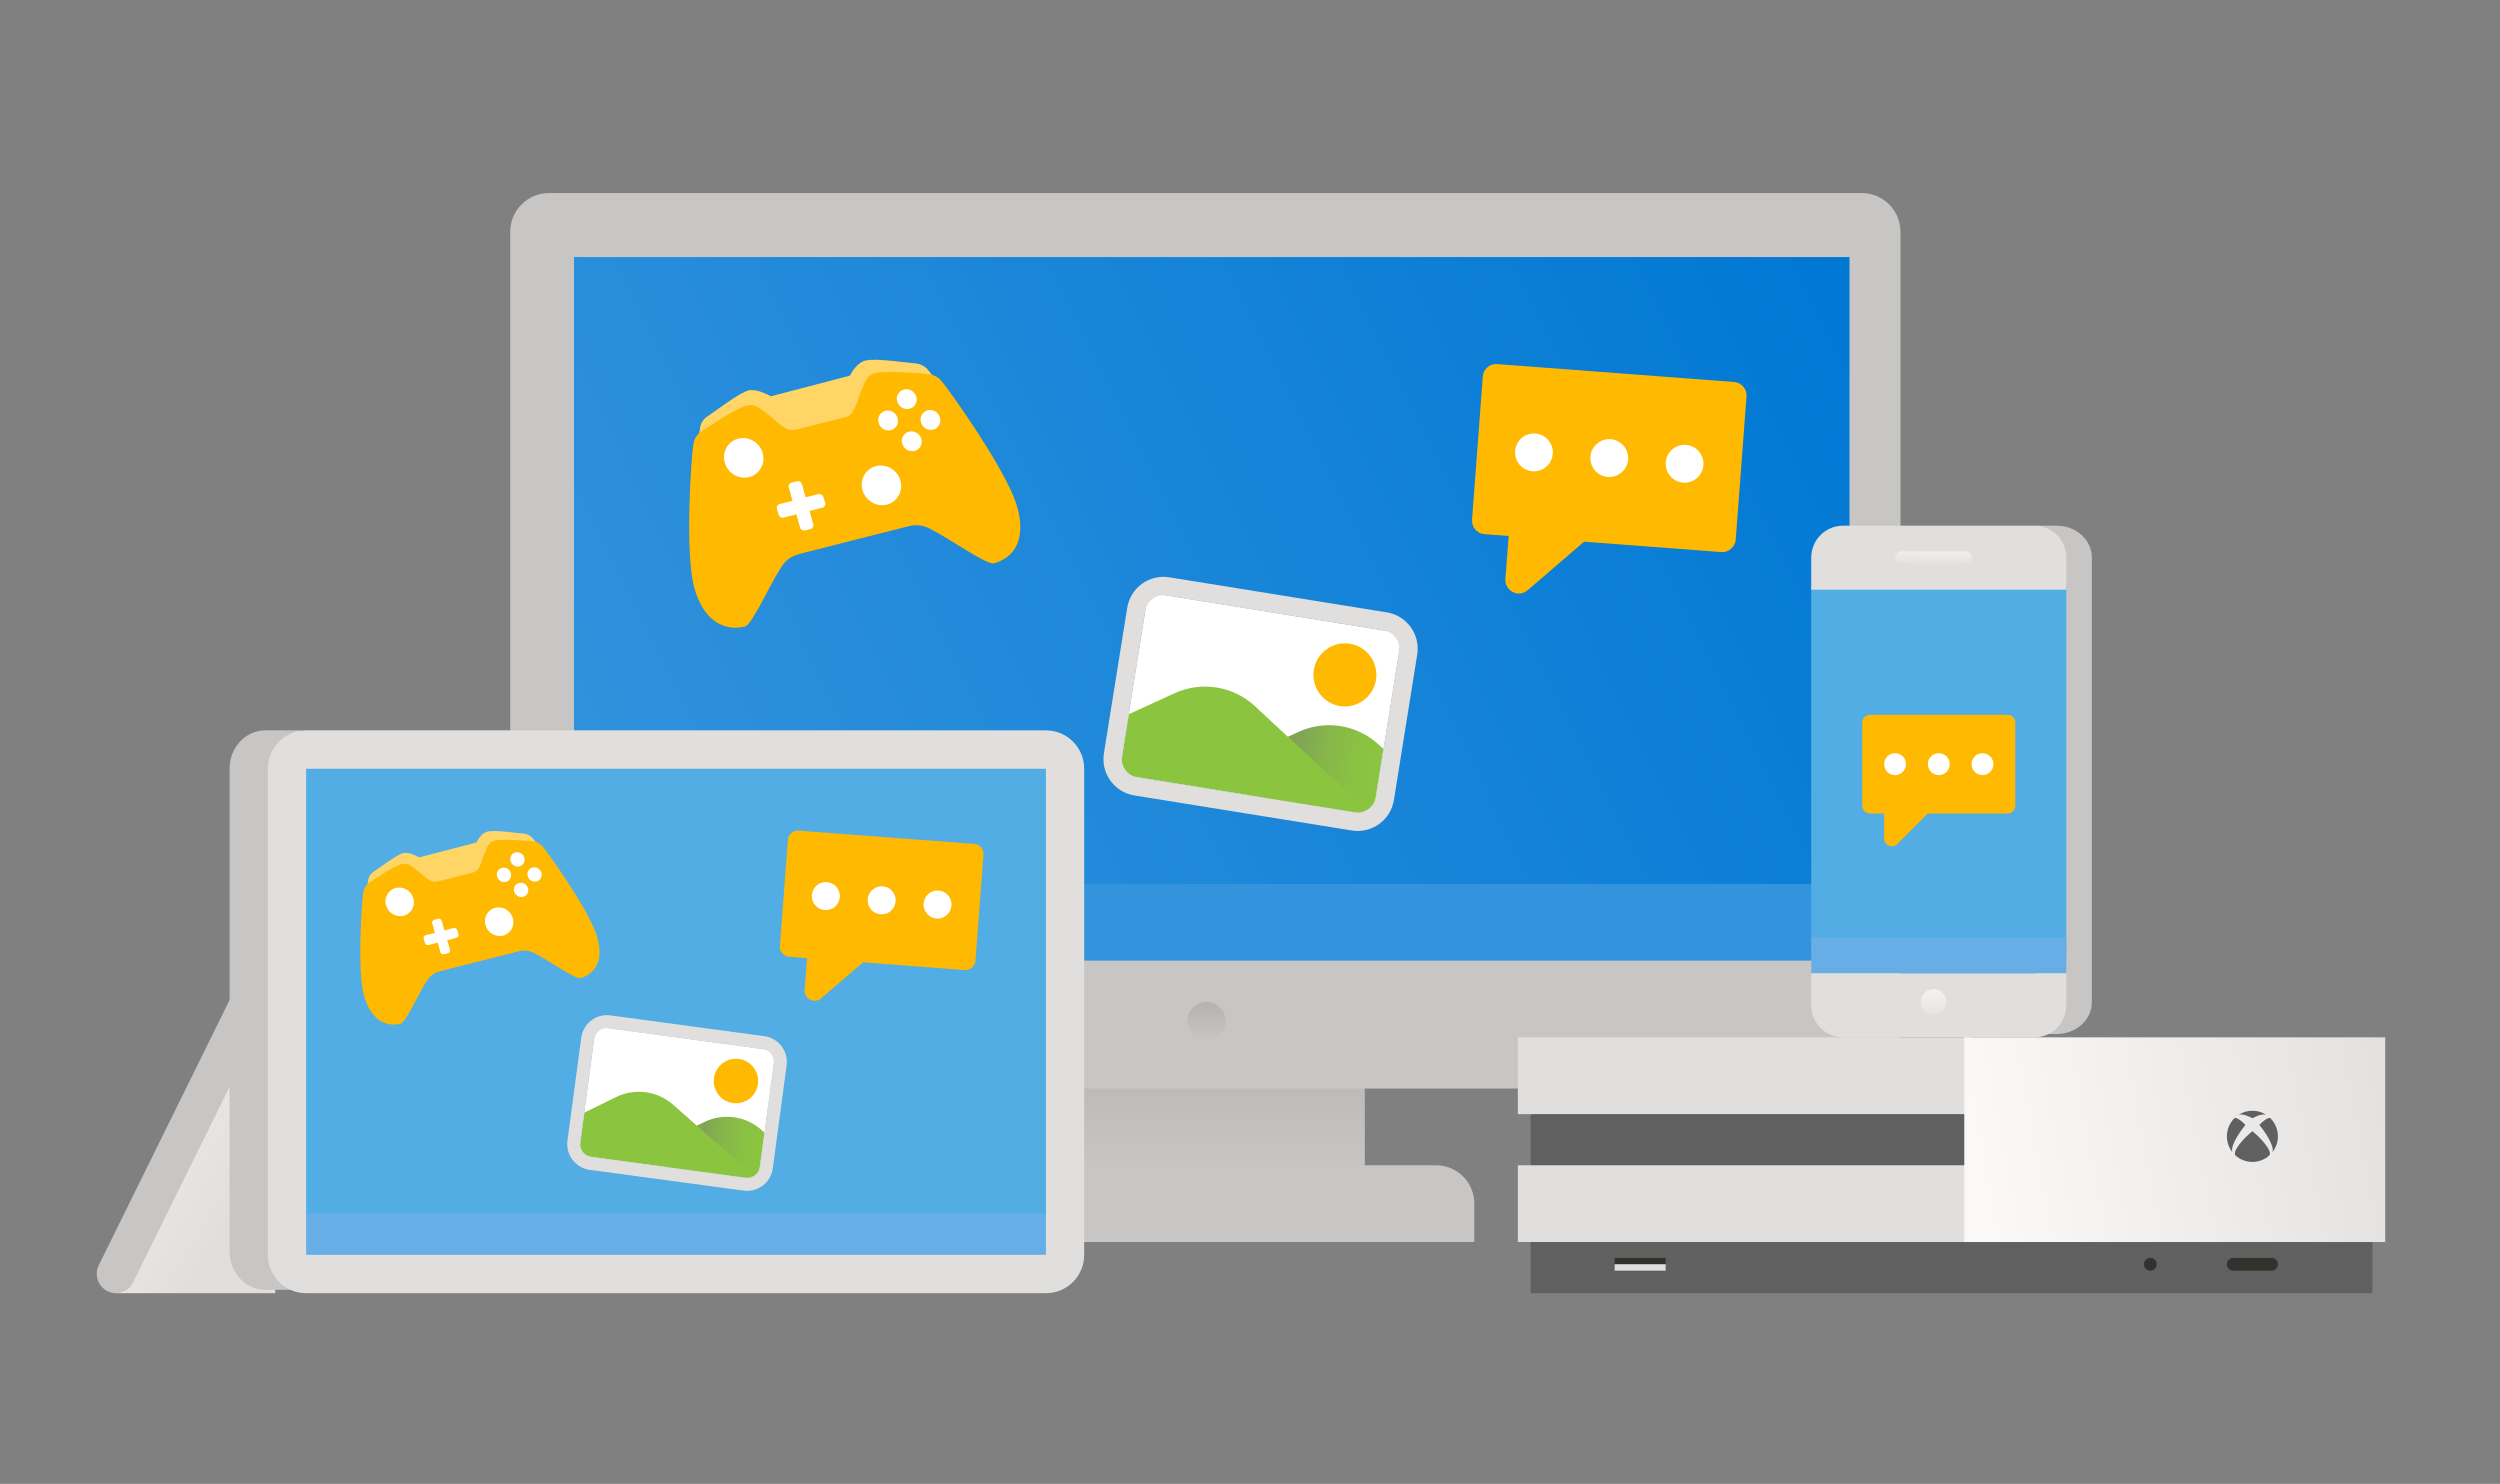 <svg width="310" height="184" viewBox="0 0 310 184" fill="none" xmlns="http://www.w3.org/2000/svg">
<rect x="0" y="0" width="310" height="184" fill="#808080" stroke="none"/>
<path d="M169.235 130.991H130.622V147.646H169.235V130.991Z" fill="url(#paint0_linear)"/>
<path d="M63.265 130.148C63.265 132.816 65.407 134.975 68.055 134.975H230.874C233.522 134.975 235.663 132.816 235.663 130.148V28.769C235.663 26.101 233.522 23.942 230.874 23.942H68.055C65.407 23.942 63.265 26.101 63.265 28.769V130.148Z" fill="#C8C6C4"/>
<path d="M229.337 31.873H71.174V110.779L150.255 113.146L229.337 110.779V31.873Z" fill="url(#paint1_linear)"/>
<path d="M149.602 129.008C150.912 129.008 151.974 127.943 151.974 126.628C151.974 125.314 150.912 124.249 149.602 124.249C148.292 124.249 147.229 125.314 147.229 126.628C147.229 127.943 148.292 129.008 149.602 129.008Z" fill="url(#paint2_linear)"/>
<path d="M182.816 149.253C182.816 146.623 180.694 144.494 178.071 144.494H121.133C118.51 144.494 116.388 146.623 116.388 149.253V154.011H182.816V149.253Z" fill="#C8C6C4"/>
<path d="M228.684 109.597H70.52V119.115H228.684V109.597Z" fill="#3393DD"/>
<path d="M252.408 65.184H255.026C257.436 65.184 259.388 66.946 259.388 69.124V73.064V116.396V120.336V124.276C259.388 126.454 257.438 128.216 255.026 128.216H252.408" fill="#C8C6C4"/>
<path d="M256.224 118.697H239.617H224.592V72.697L239.617 71.111L256.224 72.697V118.697Z" fill="#53ADE5"/>
<path d="M252.27 65.184C254.456 65.184 256.224 66.957 256.224 69.149V73.115H224.592V69.149C224.592 66.957 226.36 65.184 228.546 65.184H252.27Z" fill="#E1DFDD"/>
<path d="M235.801 68.356C235.364 68.356 235.01 68.711 235.01 69.149C235.01 69.587 235.364 69.942 235.801 69.942H243.709C244.146 69.942 244.5 69.587 244.5 69.149C244.5 68.711 244.146 68.356 243.709 68.356H235.801Z" fill="url(#paint3_linear)"/>
<path d="M256.224 116.264H224.592V120.701H256.224V116.264Z" fill="#66AEE5"/>
<path d="M252.27 128.632C254.456 128.632 256.224 126.858 256.224 124.666V120.701H224.592V124.666C224.592 126.858 226.36 128.632 228.546 128.632H252.27Z" fill="#E1DFDD"/>
<path d="M239.755 125.835C240.628 125.835 241.337 125.125 241.337 124.249C241.337 123.373 240.628 122.663 239.755 122.663C238.881 122.663 238.173 123.373 238.173 124.249C238.173 125.125 238.881 125.835 239.755 125.835Z" fill="url(#paint4_linear)"/>
<path d="M188.214 154.011H244.373L245.153 141.322L244.373 128.632H188.214V138.149H189.774L190.554 141.322L189.774 144.494H188.214V154.011Z" fill="#E1DFDD"/>
<path d="M244.5 138.149H189.796V144.494H244.5V138.149Z" fill="#606060"/>
<path d="M294.184 154.011H189.796V160.356H294.184V154.011Z" fill="#606060"/>
<path d="M295.765 128.632H243.572V154.011H295.765V128.632Z" fill="url(#paint5_linear)"/>
<path d="M276.923 157.561C276.487 157.561 276.133 157.206 276.133 156.768C276.133 156.33 276.487 155.975 276.923 155.975H281.668C282.105 155.975 282.459 156.33 282.459 156.768C282.459 157.206 282.105 157.561 281.668 157.561H276.923Z" fill="#33312D"/>
<path d="M266.643 157.561C267.08 157.561 267.434 157.206 267.434 156.768C267.434 156.33 267.08 155.975 266.643 155.975C266.206 155.975 265.852 156.33 265.852 156.768C265.852 157.206 266.206 157.561 266.643 157.561Z" fill="#33312D"/>
<path d="M206.541 155.975H200.214V156.768H206.541V155.975Z" fill="#33312D"/>
<path d="M206.541 156.768H200.214V157.561H206.541V156.768Z" fill="#E1DFDD"/>
<path d="M278.429 139.496C278.431 139.494 278.434 139.489 278.434 139.486C278.434 139.482 278.432 139.478 278.429 139.475C277.392 138.441 277.091 138.636 277.077 138.647C276.496 139.221 276.136 140.021 276.136 140.904C276.136 141.626 276.376 142.294 276.783 142.827C276.787 142.832 276.794 142.835 276.8 142.832C276.805 142.828 276.806 142.822 276.803 142.816C276.56 142.069 277.792 140.256 278.429 139.496Z" fill="#606060"/>
<path d="M277.075 138.647L277.077 138.646L277.075 138.647Z" fill="#606060"/>
<path d="M281.518 138.647L281.516 138.646L281.518 138.647Z" fill="#606060"/>
<path d="M281.518 138.649C281.518 138.647 281.518 138.647 281.518 138.649C281.504 138.638 281.206 138.438 280.166 139.475C280.162 139.478 280.161 139.481 280.161 139.486C280.161 139.489 280.162 139.493 280.166 139.496C280.803 140.256 282.034 142.07 281.793 142.819C281.792 142.825 281.792 142.832 281.796 142.835C281.803 142.838 281.809 142.835 281.814 142.83C282.219 142.297 282.461 141.629 282.461 140.907C282.459 140.021 282.1 139.223 281.518 138.649Z" fill="#606060"/>
<path d="M277.654 138.22C278.195 138.081 279.057 138.535 279.289 138.668C279.293 138.669 279.294 138.671 279.296 138.671C279.297 138.671 279.301 138.669 279.302 138.668C279.391 138.615 280.321 138.084 280.933 138.217C280.939 138.219 280.945 138.219 280.949 138.213C280.952 138.206 280.949 138.201 280.944 138.197C280.46 137.908 279.935 137.734 279.296 137.734C278.658 137.734 278.127 137.908 277.643 138.201C277.638 138.205 277.635 138.211 277.638 138.217C277.641 138.222 277.648 138.224 277.654 138.22Z" fill="#606060"/>
<path d="M279.307 140.283C279.304 140.279 279.301 140.278 279.296 140.278C279.293 140.278 279.288 140.281 279.285 140.283C278.339 141.004 276.719 142.789 277.213 143.293C277.77 143.782 278.497 144.078 279.296 144.078C280.095 144.078 280.822 143.782 281.377 143.293C281.874 142.789 280.253 141.004 279.307 140.283Z" fill="#606060"/>
<path d="M249.898 89.595V99.906C249.898 100.164 249.8 100.385 249.64 100.558C249.469 100.754 249.212 100.876 248.93 100.876H239.054L235.268 104.661C235.084 104.845 234.839 104.943 234.594 104.943C234.067 104.943 233.626 104.514 233.626 103.985V100.876H231.886C231.347 100.876 230.918 100.447 230.918 99.906V89.595C230.918 89.067 231.347 88.637 231.886 88.637H248.93C249.469 88.637 249.898 89.067 249.898 89.595Z" fill="#FFB900"/>
<path d="M234.988 96.115C235.737 96.115 236.343 95.506 236.343 94.755C236.343 94.004 235.737 93.396 234.988 93.396C234.239 93.396 233.633 94.004 233.633 94.755C233.633 95.506 234.239 96.115 234.988 96.115Z" fill="white"/>
<path d="M240.408 96.115C241.157 96.115 241.764 95.506 241.764 94.755C241.764 94.004 241.157 93.396 240.408 93.396C239.66 93.396 239.053 94.004 239.053 94.755C239.053 95.506 239.66 96.115 240.408 96.115Z" fill="white"/>
<path d="M245.829 96.115C246.577 96.115 247.184 95.506 247.184 94.755C247.184 94.004 246.577 93.396 245.829 93.396C245.08 93.396 244.473 94.004 244.473 94.755C244.473 95.506 245.08 96.115 245.829 96.115Z" fill="white"/>
<path d="M216.567 49.147L215.232 66.909C215.199 67.353 215.001 67.722 214.703 67.998C214.382 68.313 213.924 68.492 213.438 68.456L196.425 67.169L189.412 73.197C189.072 73.491 188.637 73.629 188.214 73.597C187.306 73.529 186.603 72.729 186.671 71.819L187.074 66.462L184.077 66.235C183.148 66.165 182.465 65.368 182.535 64.436L183.87 46.674C183.938 45.764 184.733 45.078 185.662 45.148L215.025 47.367C215.951 47.44 216.635 48.238 216.567 49.147Z" fill="#FFB900"/>
<path d="M190.21 58.444C191.503 58.444 192.551 57.393 192.551 56.096C192.551 54.8 191.503 53.749 190.21 53.749C188.918 53.749 187.87 54.8 187.87 56.096C187.87 57.393 188.918 58.444 190.21 58.444Z" fill="white"/>
<path d="M199.548 59.15C200.841 59.15 201.889 58.099 201.889 56.802C201.889 55.505 200.841 54.455 199.548 54.455C198.256 54.455 197.208 55.505 197.208 56.802C197.208 58.099 198.256 59.15 199.548 59.15Z" fill="white"/>
<path d="M208.888 59.855C210.181 59.855 211.229 58.804 211.229 57.508C211.229 56.211 210.181 55.16 208.888 55.16C207.595 55.16 206.547 56.211 206.547 57.508C206.547 58.804 207.595 59.855 208.888 59.855Z" fill="white"/>
<path d="M95.589 49.141C94.422 48.508 93.475 48.264 92.834 48.409C91.602 48.73 88.649 51.039 87.608 51.707C87.147 52.048 86.851 52.57 86.794 53.143C86.574 54.313 85.696 65.201 86.805 69.049C88.247 74.155 91.766 73.51 92.545 73.305C93.302 73.113 95.553 68.372 96.496 67.001C97.408 65.445 98.314 65.304 99.202 65.085C99.904 64.9 100.964 64.63 104.976 63.61C108.989 62.592 110.049 62.322 110.751 62.135C111.638 61.918 112.516 61.589 114.101 62.512C115.635 63.263 120.122 66.292 120.88 66.099C121.637 65.907 125.041 64.808 123.565 59.697C122.479 55.836 115.935 46.833 115.116 45.917C114.751 45.454 114.221 45.151 113.639 45.074C112.374 44.975 108.601 44.398 107.357 44.698C106.737 44.831 106.009 45.388 105.391 46.579L95.589 49.141Z" fill="#FFD566"/>
<path d="M116.826 47.351C116.434 46.831 115.856 46.485 115.213 46.387C113.844 46.267 109.822 45.937 108.48 46.271C107.323 46.573 107.221 47.61 106.572 49.025C105.911 51.068 105.65 51.529 104.665 51.779C104.363 51.855 102.999 52.202 101.732 52.514C100.465 52.829 99.104 53.174 98.8 53.251C97.837 53.489 97.354 53.238 95.709 51.764C94.411 50.833 93.754 49.989 92.619 50.278C91.278 50.611 87.969 52.824 86.86 53.565C86.362 53.955 86.043 54.532 85.975 55.163C85.726 56.471 84.88 68.603 86.103 72.907C87.719 78.605 91.553 77.905 92.386 77.694C93.22 77.483 95.638 72.223 96.652 70.689C97.636 68.97 98.631 68.829 99.581 68.572C100.359 68.365 101.495 68.078 105.865 66.976C110.235 65.875 111.391 65.572 112.15 65.382C113.114 65.144 114.053 64.778 115.807 65.828C117.484 66.662 122.388 70.071 123.222 69.86C124.055 69.649 127.749 68.451 126.099 62.746C124.892 58.466 117.711 48.371 116.826 47.351Z" fill="#FFB900"/>
<path d="M101.487 61.267L99.898 61.67L99.447 60.047C99.369 59.782 99.102 59.621 98.832 59.678L98.15 59.851C97.895 59.914 97.739 60.173 97.802 60.43C97.807 60.446 97.811 60.461 97.816 60.477L98.267 62.1L96.677 62.503C96.423 62.566 96.266 62.825 96.329 63.082C96.334 63.098 96.339 63.114 96.344 63.129L96.551 63.821C96.628 64.086 96.896 64.248 97.166 64.191L98.756 63.788L99.207 65.41C99.284 65.675 99.551 65.837 99.822 65.78L100.503 65.607C100.758 65.544 100.915 65.285 100.851 65.028C100.847 65.012 100.842 64.996 100.837 64.981L100.386 63.358L101.976 62.955C102.231 62.892 102.387 62.633 102.324 62.376C102.319 62.36 102.314 62.344 102.31 62.328L102.102 61.638C102.027 61.37 101.758 61.209 101.487 61.267Z" fill="white"/>
<path d="M109.979 62.574C108.655 62.884 107.323 62.092 106.956 60.78C106.577 59.529 107.281 58.204 108.529 57.824C108.56 57.814 108.593 57.804 108.625 57.797C109.95 57.476 111.29 58.271 111.647 59.591C112.024 60.85 111.311 62.176 110.056 62.554C110.031 62.56 110.004 62.568 109.979 62.574Z" fill="white"/>
<path d="M113.003 50.609C112.377 50.889 111.643 50.622 111.341 50.007C111.032 49.428 111.249 48.706 111.828 48.397C111.842 48.389 111.856 48.381 111.872 48.375C112.498 48.095 113.232 48.362 113.534 48.977C113.843 49.556 113.626 50.278 113.047 50.587C113.033 50.595 113.019 50.603 113.003 50.609Z" fill="white"/>
<path d="M110.468 53.344C109.8 53.5 109.13 53.1 108.949 52.437C108.755 51.809 109.104 51.142 109.731 50.947C109.746 50.943 109.762 50.938 109.778 50.933C110.446 50.778 111.116 51.177 111.296 51.84C111.493 52.464 111.149 53.128 110.528 53.327C110.507 53.333 110.488 53.339 110.468 53.344Z" fill="white"/>
<path d="M113.623 55.838C112.997 56.117 112.264 55.85 111.962 55.233C111.654 54.654 111.871 53.933 112.449 53.623C112.464 53.615 112.478 53.607 112.494 53.601C113.12 53.322 113.854 53.588 114.156 54.204C114.469 54.772 114.265 55.486 113.699 55.8C113.674 55.812 113.648 55.825 113.623 55.838Z" fill="white"/>
<path d="M115.722 53.281C115.054 53.436 114.384 53.036 114.203 52.373C114.009 51.745 114.358 51.079 114.985 50.884C115.001 50.879 115.016 50.874 115.032 50.87C115.7 50.714 116.37 51.114 116.551 51.777C116.745 52.405 116.396 53.071 115.769 53.266C115.753 53.271 115.738 53.276 115.722 53.281Z" fill="white"/>
<path d="M92.9 59.167C91.577 59.476 90.245 58.685 89.878 57.373C89.498 56.122 90.202 54.797 91.45 54.415C91.482 54.405 91.515 54.396 91.547 54.388C92.874 54.068 94.213 54.862 94.571 56.182C94.947 57.441 94.234 58.767 92.98 59.145C92.953 59.153 92.927 59.161 92.9 59.167Z" fill="white"/>
<path d="M34.144 160.356H14.372L15.165 157.15L32.563 121.887L34.144 160.356Z" fill="url(#paint6_linear)"/>
<path d="M14.372 160.356C14.015 160.356 13.654 160.275 13.313 160.102C12.141 159.507 11.666 158.064 12.251 156.876L29.649 121.613C30.236 120.426 31.661 119.947 32.833 120.537C34.005 121.132 34.48 122.576 33.894 123.764L16.496 159.027C16.081 159.869 15.242 160.356 14.372 160.356Z" fill="#C8C6C4"/>
<path d="M28.47 155.209C28.47 157.823 30.447 159.939 32.889 159.939H37.308V90.563H32.889C30.447 90.563 28.47 92.679 28.47 95.293V155.209Z" fill="#C8C6C4"/>
<path d="M33.214 95.322C33.214 92.692 35.337 90.563 37.959 90.563H129.694C132.316 90.563 134.439 92.692 134.439 95.322V155.597C134.439 158.227 132.316 160.356 129.694 160.356H37.959C35.337 160.356 33.214 158.227 33.214 155.597V95.322Z" fill="#E1DFDD"/>
<path d="M129.694 150.839L83.827 152.425L37.959 150.839V95.322H129.694V150.839Z" fill="#53ADE5"/>
<path d="M129.694 150.422H37.959V155.597H129.694V150.422Z" fill="#66AEE5"/>
<path d="M94.02 146.256L71.741 143.249L73.883 127.29L96.162 130.297L94.02 146.256Z" fill="url(#paint7_linear)"/>
<path d="M73.89 127.292L71.748 143.252L94.026 146.26L96.168 130.3L73.89 127.292Z" fill="white"/>
<path d="M94.8 140.446L94.392 140.086C92.445 138.368 89.659 137.992 87.33 139.133L83.374 141.069L82.881 144.751L94.02 146.255L94.8 140.446Z" fill="url(#paint8_linear)"/>
<path d="M91.26 136.806C92.78 136.806 94.012 135.57 94.012 134.046C94.012 132.521 92.78 131.286 91.26 131.286C89.74 131.286 88.508 132.521 88.508 134.046C88.508 135.57 89.74 136.806 91.26 136.806Z" fill="#FFB900"/>
<path d="M86.772 139.903L83.467 136.986C81.52 135.269 78.735 134.893 76.405 136.033L72.45 137.97L71.741 143.249L94.019 146.255L86.772 139.903Z" fill="#8BC53F"/>
<path d="M94.569 130.082C95.447 130.201 96.064 131.013 95.947 131.892L94.234 144.659C94.115 145.539 93.305 146.158 92.429 146.04L73.334 143.463C72.456 143.344 71.839 142.532 71.956 141.653L73.669 128.886C73.788 128.005 74.598 127.387 75.474 127.504L94.569 130.082ZM94.784 128.486L75.689 125.908C73.932 125.67 72.315 126.908 72.078 128.67L70.365 141.437C70.128 143.2 71.362 144.821 73.119 145.059L92.214 147.636C93.971 147.874 95.588 146.637 95.825 144.875L97.538 132.107C97.775 130.345 96.541 128.724 94.784 128.486Z" fill="#E1DFDD"/>
<path d="M170.237 101.091L138.772 96.019L142.385 73.478L173.85 78.549L170.237 101.091Z" fill="url(#paint9_linear)"/>
<path d="M142.387 73.487L138.775 96.025L170.238 101.098L173.851 78.559L142.387 73.487Z" fill="white"/>
<path d="M171.554 92.883L170.989 92.359C168.292 89.852 164.359 89.219 161.015 90.752L155.339 93.353L154.505 98.554L170.238 101.089L171.554 92.883Z" fill="url(#paint10_linear)"/>
<path d="M166.769 87.598C168.924 87.598 170.671 85.846 170.671 83.685C170.671 81.524 168.924 79.772 166.769 79.772C164.614 79.772 162.867 81.524 162.867 83.685C162.867 85.846 164.614 87.598 166.769 87.598Z" fill="#FFB900"/>
<path d="M160.194 91.824L155.617 87.57C152.92 85.064 148.987 84.431 145.643 85.963L139.967 88.564L138.772 96.019L170.237 101.091L160.194 91.824Z" fill="#8BC53F"/>
<path d="M171.602 78.187C172.842 78.387 173.689 79.561 173.489 80.803L170.6 98.835C170.4 100.079 169.23 100.927 167.992 100.727L141.022 96.381C139.782 96.181 138.935 95.007 139.135 93.765L142.024 75.733C142.224 74.49 143.394 73.641 144.632 73.841L171.602 78.187ZM171.963 75.933L144.993 71.587C142.51 71.187 140.174 72.881 139.775 75.37L136.886 93.402C136.487 95.893 138.176 98.235 140.658 98.635L167.628 102.981C170.111 103.381 172.447 101.687 172.846 99.198L175.735 81.166C176.134 78.676 174.446 76.333 171.963 75.933Z" fill="#E1DFDD"/>
<path d="M51.993 106.315C51.15 105.859 50.465 105.683 50.003 105.787C49.113 106.019 46.981 107.688 46.228 108.17C45.894 108.416 45.681 108.793 45.639 109.206C45.48 110.051 44.847 117.915 45.647 120.694C46.69 124.382 49.231 123.916 49.793 123.769C50.34 123.629 51.966 120.206 52.646 119.216C53.306 118.091 53.96 117.99 54.601 117.833C55.109 117.698 55.874 117.505 58.772 116.769C61.669 116.033 62.436 115.837 62.943 115.704C63.583 115.547 64.217 115.309 65.362 115.977C66.471 116.518 69.712 118.707 70.259 118.567C70.806 118.428 73.264 117.635 72.198 113.944C71.412 111.155 66.686 104.652 66.095 103.99C65.831 103.655 65.448 103.437 65.027 103.381C64.113 103.31 61.388 102.892 60.489 103.11C60.042 103.207 59.515 103.608 59.069 104.469L51.993 106.315Z" fill="#FFD566"/>
<path d="M67.332 105.024C67.049 104.648 66.631 104.399 66.166 104.328C65.177 104.241 62.272 104.003 61.304 104.244C60.469 104.461 60.395 105.21 59.926 106.233C59.449 107.708 59.261 108.043 58.549 108.222C58.331 108.278 57.345 108.528 56.431 108.753C55.517 108.98 54.532 109.229 54.313 109.285C53.617 109.456 53.269 109.275 52.081 108.213C51.144 107.54 50.671 106.931 49.85 107.14C48.88 107.38 46.49 108.979 45.69 109.515C45.33 109.797 45.099 110.213 45.051 110.67C44.871 111.613 44.26 120.377 45.145 123.486C46.312 127.602 49.081 127.096 49.684 126.944C50.285 126.792 52.032 122.993 52.765 121.884C53.477 120.642 54.195 120.541 54.881 120.355C55.443 120.206 56.263 119.998 59.42 119.202C62.577 118.406 63.411 118.188 63.96 118.05C64.656 117.879 65.334 117.614 66.601 118.372C67.812 118.975 71.355 121.437 71.956 121.285C72.557 121.132 75.225 120.268 74.035 116.147C73.158 113.051 67.972 105.76 67.332 105.024Z" fill="#FFB900"/>
<path d="M56.252 115.075L55.104 115.366L54.778 114.194C54.723 114.002 54.528 113.886 54.334 113.928L53.842 114.053C53.657 114.099 53.545 114.286 53.59 114.472C53.594 114.483 53.597 114.494 53.602 114.507L53.927 115.679L52.779 115.968C52.594 116.014 52.482 116.201 52.528 116.386C52.531 116.397 52.534 116.409 52.539 116.421L52.687 116.921C52.743 117.113 52.937 117.229 53.132 117.187L54.28 116.895L54.606 118.068C54.661 118.26 54.856 118.375 55.05 118.334L55.542 118.209C55.727 118.163 55.84 117.976 55.794 117.79C55.791 117.779 55.787 117.768 55.783 117.755L55.457 116.583L56.605 116.291C56.79 116.245 56.902 116.058 56.856 115.872C56.853 115.861 56.85 115.85 56.845 115.837L56.697 115.338C56.641 115.149 56.449 115.033 56.252 115.075Z" fill="white"/>
<path d="M62.386 116.02C61.429 116.244 60.467 115.673 60.202 114.724C59.926 113.82 60.436 112.863 61.337 112.587C61.361 112.581 61.385 112.573 61.407 112.568C62.364 112.337 63.332 112.911 63.591 113.864C63.863 114.773 63.347 115.731 62.441 116.004C62.424 116.009 62.405 116.014 62.386 116.02Z" fill="white"/>
<path d="M64.572 107.377C64.119 107.578 63.59 107.386 63.371 106.94C63.148 106.522 63.305 106.001 63.722 105.778C63.733 105.771 63.743 105.767 63.754 105.762C64.206 105.56 64.736 105.752 64.954 106.198C65.177 106.617 65.021 107.137 64.603 107.361C64.592 107.366 64.581 107.372 64.572 107.377Z" fill="white"/>
<path d="M62.74 109.353C62.258 109.466 61.774 109.175 61.644 108.698C61.503 108.244 61.757 107.764 62.209 107.623C62.22 107.619 62.231 107.616 62.244 107.613C62.726 107.5 63.21 107.791 63.34 108.268C63.482 108.719 63.234 109.199 62.785 109.34C62.769 109.345 62.755 109.348 62.74 109.353Z" fill="white"/>
<path d="M65.019 111.153C64.567 111.355 64.037 111.161 63.821 110.717C63.597 110.298 63.754 109.778 64.172 109.555C64.183 109.548 64.192 109.543 64.203 109.539C64.656 109.337 65.185 109.529 65.404 109.975C65.63 110.384 65.483 110.901 65.073 111.128C65.056 111.134 65.037 111.144 65.019 111.153Z" fill="white"/>
<path d="M66.534 109.305C66.052 109.418 65.568 109.129 65.438 108.65C65.298 108.197 65.551 107.716 66.003 107.575C66.014 107.572 66.025 107.569 66.038 107.565C66.52 107.453 67.004 107.743 67.134 108.221C67.275 108.674 67.022 109.155 66.569 109.296C66.557 109.299 66.546 109.302 66.534 109.305Z" fill="white"/>
<path d="M50.051 113.558C49.094 113.782 48.132 113.211 47.866 112.262C47.591 111.358 48.1 110.402 49.002 110.126C49.026 110.119 49.05 110.111 49.072 110.107C50.029 109.875 50.996 110.449 51.256 111.402C51.528 112.311 51.012 113.269 50.106 113.542C50.089 113.547 50.07 113.553 50.051 113.558Z" fill="white"/>
<path d="M121.947 105.963L120.957 119.135C120.932 119.465 120.786 119.738 120.566 119.943C120.327 120.177 119.987 120.309 119.628 120.282L107.012 119.329L101.811 123.799C101.558 124.016 101.236 124.119 100.922 124.095C100.249 124.045 99.727 123.453 99.777 122.777L100.076 118.805L97.854 118.637C97.166 118.585 96.658 117.995 96.71 117.303L97.701 104.131C97.751 103.456 98.341 102.948 99.029 103L120.805 104.647C121.491 104.696 121.999 105.288 121.947 105.963Z" fill="#FFB900"/>
<path d="M102.403 112.857C103.362 112.857 104.139 112.077 104.139 111.115C104.139 110.153 103.362 109.374 102.403 109.374C101.444 109.374 100.666 110.153 100.666 111.115C100.666 112.077 101.444 112.857 102.403 112.857Z" fill="white"/>
<path d="M109.327 113.38C110.286 113.38 111.064 112.601 111.064 111.639C111.064 110.677 110.286 109.897 109.327 109.897C108.368 109.897 107.591 110.677 107.591 111.639C107.591 112.601 108.368 113.38 109.327 113.38Z" fill="white"/>
<path d="M116.253 113.904C117.212 113.904 117.99 113.124 117.99 112.162C117.99 111.2 117.212 110.421 116.253 110.421C115.294 110.421 114.517 111.2 114.517 112.162C114.517 113.124 115.294 113.904 116.253 113.904Z" fill="white"/>
<defs>
<linearGradient id="paint0_linear" x1="149.929" y1="124.49" x2="149.929" y2="145.27" gradientUnits="userSpaceOnUse">
<stop stop-color="#B3AFAB"/>
<stop offset="1" stop-color="#C8C6C4"/>
</linearGradient>
<linearGradient id="paint1_linear" x1="71.149" y1="110.729" x2="228.229" y2="32.937" gradientUnits="userSpaceOnUse">
<stop stop-color="#3393DD"/>
<stop offset="1" stop-color="#0078D4"/>
</linearGradient>
<linearGradient id="paint2_linear" x1="149.675" y1="123.462" x2="149.543" y2="129.224" gradientUnits="userSpaceOnUse">
<stop stop-color="#B3AFAB"/>
<stop offset="1" stop-color="#C8C6C4"/>
</linearGradient>
<linearGradient id="paint3_linear" x1="239.74" y1="70.192" x2="239.784" y2="67.269" gradientUnits="userSpaceOnUse">
<stop stop-color="#E1DFDD"/>
<stop offset="1" stop-color="#FAF9F8"/>
</linearGradient>
<linearGradient id="paint4_linear" x1="239.787" y1="126.641" x2="239.721" y2="121.598" gradientUnits="userSpaceOnUse">
<stop stop-color="#E1DFDD"/>
<stop offset="1" stop-color="#FAF9F8"/>
</linearGradient>
<linearGradient id="paint5_linear" x1="301.882" y1="135.045" x2="245.637" y2="145.94" gradientUnits="userSpaceOnUse">
<stop stop-color="#E1DFDD"/>
<stop offset="1" stop-color="#FAF9F8"/>
</linearGradient>
<linearGradient id="paint6_linear" x1="43.712" y1="153.535" x2="9.723" y2="132.813" gradientUnits="userSpaceOnUse">
<stop offset="0.359" stop-color="#E1DFDD"/>
<stop offset="0.64" stop-color="#E9E7E6"/>
<stop offset="1" stop-color="#FAF9F8"/>
</linearGradient>
<linearGradient id="paint7_linear" x1="71.829" y1="132.112" x2="95.728" y2="141.528" gradientUnits="userSpaceOnUse">
<stop stop-color="#E1DFDD"/>
<stop offset="0.396" stop-color="#DDDBD9"/>
<stop offset="0.825" stop-color="#D0CECC"/>
<stop offset="1" stop-color="#C8C6C4"/>
</linearGradient>
<linearGradient id="paint8_linear" x1="83.487" y1="140.895" x2="94.627" y2="142.391" gradientUnits="userSpaceOnUse">
<stop offset="0.338" stop-color="#82A555"/>
<stop offset="0.522" stop-color="#86B44B"/>
<stop offset="0.77" stop-color="#8AC142"/>
<stop offset="1" stop-color="#8BC53F"/>
</linearGradient>
<linearGradient id="paint9_linear" x1="139.496" y1="80.155" x2="173.028" y2="94.368" gradientUnits="userSpaceOnUse">
<stop stop-color="#E1DFDD"/>
<stop offset="0.396" stop-color="#DDDBD9"/>
<stop offset="0.825" stop-color="#D0CECC"/>
<stop offset="1" stop-color="#C8C6C4"/>
</linearGradient>
<linearGradient id="paint10_linear" x1="155.58" y1="93.556" x2="171.314" y2="96.078" gradientUnits="userSpaceOnUse">
<stop offset="0.338" stop-color="#82A555"/>
<stop offset="0.522" stop-color="#86B44B"/>
<stop offset="0.77" stop-color="#8AC142"/>
<stop offset="1" stop-color="#8BC53F"/>
</linearGradient>
</defs>
</svg>
